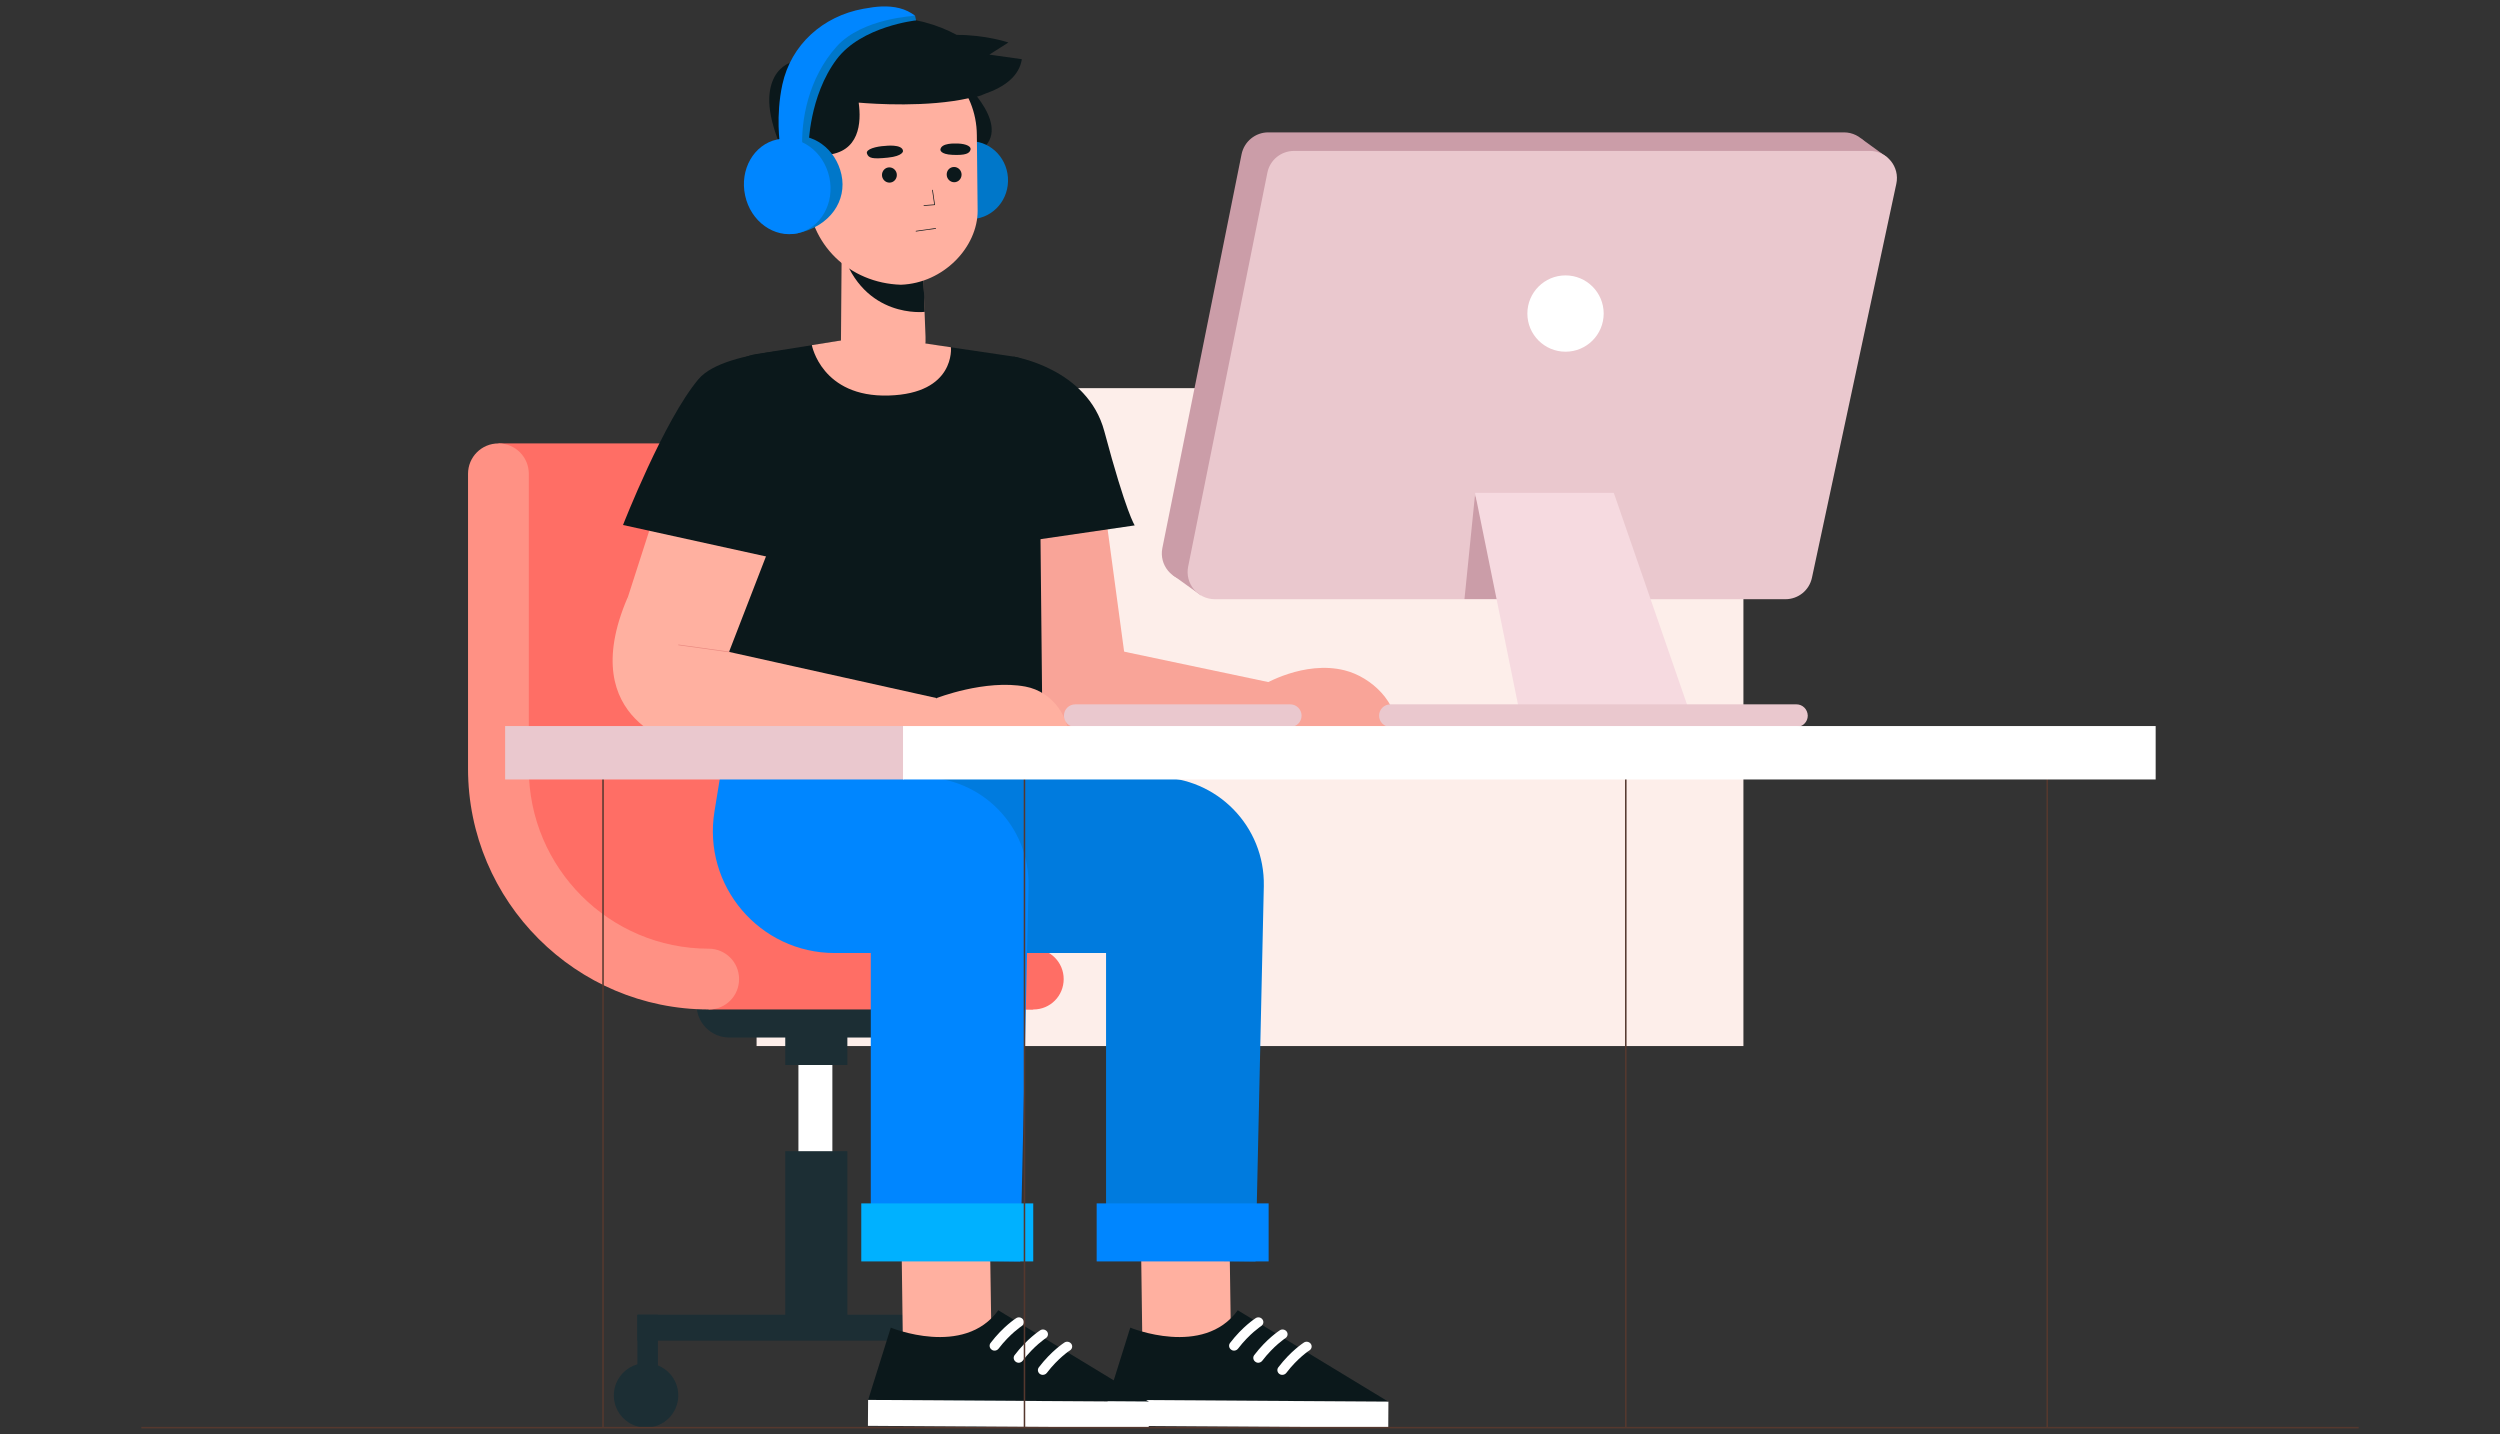 <?xml version="1.0" encoding="utf-8"?>
<!-- Generator: Adobe Illustrator 24.2.3, SVG Export Plug-In . SVG Version: 6.00 Build 0)  -->
<svg version="1.1" xmlns="http://www.w3.org/2000/svg" xmlns:xlink="http://www.w3.org/1999/xlink" x="0px" y="0px"
	 viewBox="0 0 1900 1090" style="enable-background:new 0 0 1900 1090;" xml:space="preserve">
<rect x="0" y="0" width="1900" height="1090" fill="#333333" stroke="none"/>
<style type="text/css">
	.st0{fill:#FDEEEA;}
	.st1{fill:#FFFFFF;}
	.st2{fill:#1C2E34;}
	.st3{fill:#FF6E65;}
	.st4{fill:#FF9184;}
	.st5{fill:#FFB0A0;}
	.st6{fill:#0B181B;}
	.st7{fill:#007BDE;}
	.st8{fill:#0086FF;}
	.st9{fill:#00B1FF;}
	.st10{fill:#F9A498;}
	.st11{fill:none;stroke:#E98980;stroke-width:0.5;stroke-miterlimit:10;}
	.st12{fill:#0077C9;}
	.st13{fill:none;stroke:#0B181B;stroke-width:0.527;stroke-linecap:round;stroke-linejoin:round;stroke-miterlimit:10;}
	.st14{fill:#FFBA99;}
	.st15{fill:none;stroke:#312220;stroke-width:0.557;stroke-linecap:round;stroke-linejoin:round;stroke-miterlimit:10;}
	.st16{fill:#CB9DA8;}
	.st17{fill:#EAC8CE;}
	.st18{fill:#F6DAE0;}
	.st19{fill:none;stroke:#55382E;stroke-width:1.161;stroke-miterlimit:10;}
</style>
<g id="BACKGROUND">
	<rect x="575" y="295" class="st0" width="750" height="500"/>
</g>
<g id="OBJECTS">
	<g>
		<g>
			<g>
				<g>
					<rect x="606.8" y="798.6" class="st1" width="25.8" height="91.1"/>
					<path class="st2" d="M687.2,788.5h-133c-13.7,0-24.8-11.1-24.8-24.8l0,0c0-13.7,11.1-24.8,24.8-24.8h133
						c13.7,0,24.8,11.1,24.8,24.8l0,0C711.9,777.4,700.8,788.5,687.2,788.5z"/>
					<rect x="596.8" y="777" class="st2" width="47.2" height="32.4"/>
					<rect x="596.8" y="874.9" class="st2" width="47.2" height="141.7"/>
					<rect x="484.4" y="999.2" class="st2" width="266.5" height="19.7"/>
					<rect x="484.4" y="999.2" class="st2" width="15.6" height="61.3"/>
					<path class="st2" d="M515.5,1060.5c0,13.5-11,24.5-24.5,24.5c-13.5,0-24.5-11-24.5-24.5c0-13.5,11-24.5,24.5-24.5
						C504.5,1036,515.5,1047,515.5,1060.5z"/>
					<rect x="735.3" y="999.2" class="st2" width="15.6" height="61.3"/>
					<path class="st2" d="M766.4,1060.5c0,13.5-11,24.5-24.5,24.5c-13.5,0-24.5-11-24.5-24.5c0-13.5,11-24.5,24.5-24.5
						C755.4,1036,766.4,1047,766.4,1060.5z"/>
				</g>
				<g>
					<g>
						<path class="st3" d="M785.4,767.2c-100.9,0-183-82.1-183-183V360.1c0-12.8,10.3-23.1,23.1-23.1c12.8,0,23.1,10.3,23.1,23.1
							v224.1c0,75.4,61.3,136.8,136.7,136.8c12.8,0,23.1,10.3,23.1,23.1S798.2,767.2,785.4,767.2z"/>
						<polygon class="st3" points="625.6,337 378.9,337 393.9,518 386.7,654.1 509.7,732.5 538.7,767.2 785.4,767.2 718.4,724.7 
							668.4,668 648.4,655.8 631.7,545.8 630.6,413.5 						"/>
					</g>
					<path class="st4" d="M538.7,767.2c-100.9,0-183-82.1-183-183V360.1c0-12.8,10.3-23.1,23.1-23.1c12.8,0,23.1,10.3,23.1,23.1
						v224.1c0,75.4,61.3,136.8,136.7,136.8c12.8,0,23.1,10.3,23.1,23.1S551.5,767.2,538.7,767.2z"/>
				</g>
			</g>
			<g>
				<g>
					<g>
						<g>
							<polygon class="st5" points="935.7,1030.6 933.8,898.1 866.5,894.6 868.4,1036.8 933.2,1037.2 							"/>
							<g>
								<path class="st6" d="M859,1009c0,0,55.6,22.9,81.7-13.2l114.5,69.5l-213.4-1.4L859,1009z"/>
								
									<rect x="938.6" y="967.8" transform="matrix(6.443136e-03 -1 1 6.443136e-03 -132.177 2015.941)" class="st1" width="19.7" height="213.4"/>
								<path class="st1" d="M939.3,1026.2c0.6-0.2,1.1-0.6,1.6-1.2c8.7-11.4,17.5-17.1,17.6-17.2c1.7-1.1,2.2-3.3,1-5
									c-1.2-1.7-3.5-2.1-5.2-1c-0.4,0.3-9.9,6.3-19.5,18.9c-1.2,1.6-0.8,3.8,0.8,5C936.7,1026.6,938.1,1026.7,939.3,1026.2z"/>
								<path class="st1" d="M957.7,1035.4c0.6-0.2,1.1-0.6,1.6-1.2c8.7-11.4,17.5-17.1,17.6-17.2c1.7-1.1,2.2-3.3,1-5
									c-1.2-1.6-3.5-2.1-5.2-1c-0.4,0.3-9.9,6.3-19.5,18.9c-1.2,1.6-0.8,3.8,0.8,5C955.1,1035.8,956.5,1035.9,957.7,1035.4z"/>
								<path class="st1" d="M976,1044.6c0.6-0.2,1.1-0.6,1.6-1.2c8.7-11.4,17.5-17.1,17.6-17.1c1.7-1.1,2.2-3.3,1-5
									c-1.2-1.6-3.5-2.1-5.2-1c-0.4,0.3-9.9,6.3-19.5,18.9c-1.2,1.6-0.8,3.8,0.8,5C973.4,1045,974.9,1045.1,976,1044.6z"/>
							</g>
						</g>
						<g>
							<g>
								<g>
									<path class="st7" d="M690.3,590.3l31.5,26.4c-9.2,56.4-39.6,107.6,17.5,107.6h101.3v232.9l113.6,1.5l6.3-285.3
										c0.9-45.4-35.6-82.6-81-82.7L690.3,590.3z"/>
									
										<rect x="833.4" y="914.6" transform="matrix(-1 -1.224647e-16 1.224647e-16 -1 1797.565 1873.279)" class="st8" width="130.7" height="44.1"/>
								</g>
							</g>
						</g>
					</g>
					<g>
						<g>
							<polygon class="st5" points="753.7,1030.6 751.7,898.1 684.5,894.6 686.4,1036.8 751.2,1037.2 							"/>
							<g>
								<path class="st6" d="M677,1009c0,0,55.6,22.9,81.7-13.2l114.5,69.5l-213.4-1.4L677,1009z"/>
								
									<rect x="756.5" y="967.8" transform="matrix(6.443115e-03 -1 1 6.443115e-03 -313.05 1833.899)" class="st1" width="19.7" height="213.4"/>
								<path class="st1" d="M757.3,1026.2c0.6-0.2,1.1-0.6,1.6-1.2c8.7-11.4,17.5-17.1,17.6-17.2c1.7-1.1,2.2-3.3,1-5
									c-1.2-1.7-3.5-2.1-5.2-1c-0.4,0.3-9.9,6.3-19.5,18.9c-1.2,1.6-0.8,3.8,0.8,5C754.7,1026.6,756.1,1026.7,757.3,1026.2z"/>
								<path class="st1" d="M775.6,1035.4c0.6-0.2,1.1-0.6,1.6-1.2c8.7-11.4,17.5-17.1,17.6-17.2c1.7-1.1,2.2-3.3,1-5
									c-1.2-1.6-3.5-2.1-5.2-1c-0.4,0.3-9.9,6.3-19.5,18.9c-1.2,1.6-0.8,3.8,0.8,5C773,1035.8,774.5,1035.9,775.6,1035.4z"/>
								<path class="st1" d="M794,1044.6c0.6-0.2,1.1-0.6,1.6-1.2c8.7-11.4,17.5-17.1,17.6-17.1c1.7-1.1,2.2-3.3,1-5
									c-1.2-1.6-3.5-2.1-5.2-1c-0.4,0.3-9.9,6.3-19.5,18.9c-1.2,1.6-0.8,3.8,0.8,5C791.4,1045,792.8,1045.1,794,1044.6z"/>
							</g>
						</g>
						<g>
							<g>
								<g>
									<path class="st8" d="M547.3,590.3l-4.3,26.4c-9.2,56.4,34.3,107.6,91.4,107.6h27.4v232.9l113.6,1.5l6.3-285.3
										c0.9-45.4-35.6-82.6-81-82.7L547.3,590.3z"/>
									
										<rect x="654.6" y="914.6" transform="matrix(-1 -1.224647e-16 1.224647e-16 -1 1439.862 1873.279)" class="st9" width="130.7" height="44.1"/>
								</g>
							</g>
						</g>
					</g>
				</g>
				<g>
					<g>
						<g>
							<polygon class="st10" points="829.9,490.1 983,522.4 991.3,553.1 790.8,555.9 774.7,472.7 							"/>
							<path class="st10" d="M959.8,520.6c0,0,31.3-19,62.3-11.1c20.5,5.2,40.7,24.9,39.2,46l0,0l-124.6-1.6L959.8,520.6z"/>
						</g>
						<g>
							<path class="st10" d="M838.7,379.4l17.7,131.1c0,0-76.5,40.3-74.9,35.4s-17.2-166.5-17.2-166.5H838.7z"/>
							<path class="st6" d="M770.3,271c0,0,56.2,8.8,69,56.8c16.7,62.5,23.1,71.5,23.1,71.5l-84.9,12.4L770.3,271z"/>
						</g>
					</g>
					<g>
						<g>
							<path class="st6" d="M662.4,255.1l108,15.9c10.9,1.6,19.1,11,19.2,22l2.6,256.1l-240.9,0.7l-16.3-223.4l9-30.3
								c4.2-14.2,16.1-24.7,30.7-27L662.4,255.1z"/>
						</g>
					</g>
					<g>
						<g>
							<polygon class="st5" points="591.6,398.4 546.5,515 477,454.4 504,370.5 							"/>
							<path class="st6" d="M635.6,264.1c0,0-83.8-0.7-104.7,24C504.6,319.3,473.5,399,473.5,399l136.4,30L635.6,264.1z"/>
						</g>
						<g>
							<g>
								<path class="st5" d="M554.3,495.5l157.3,35l-6.5,34.8l-185.9,1.2c0,0-83.2-16.8-42.3-112.2L554.3,495.5z"/>
								<path class="st5" d="M711.7,530.6c0,0,37-14.5,67.6-8.8c20.8,3.9,34.8,23.7,33.2,44.8l0,0l-123.6-1.1L711.7,530.6z"/>
							</g>
							<line class="st11" x1="554.3" y1="495.5" x2="515.5" y2="490.1"/>
						</g>
					</g>
				</g>
				<g>
					<path class="st6" d="M734.5,64.4c0,0,42.8,40.2,0.6,54.8L734.5,64.4z"/>
					<path class="st12" d="M708.9,136c-0.4,16.3,12,30,27.8,30.5c15.8,0.5,29-12.3,29.4-28.7c0.4-16.3-12-30-27.8-30.5
						C722.6,106.9,709.4,119.7,708.9,136z"/>
					<path class="st5" d="M701.2,199.1l2.2,57c0.8,20-10.7,31.2-29.8,31.7l0,0c-16.3,0.5-34.5-6.7-34.5-24.4l0.7-89.9L701.2,199.1z"
						/>
					<path class="st6" d="M702.8,237c0,0-46.3,5.7-62.8-46c-5.2-16.3,61.1,2.2,61.1,2.2L702.8,237z"/>
					<path class="st5" d="M684.7,216.4L684.7,216.4c32.6-1.2,58.4-28.8,58.3-56.3l-0.6-57.5c-0.2-34.5-26.8-62.7-60.2-63.7l0,0
						c-34.2-1.1-68.6,26.5-69.6,61.7l1,44.8C614.5,185.8,645.6,215.2,684.7,216.4z"/>
					<g>
						<polyline class="st13" points="708.7,144.5 710.3,155.6 702.2,156.2 						"/>
						<path class="st6" d="M672.6,110.9c0,0,13.3-1.7,13.7,3.9c0,0,0.1,3.8-11.5,5c-11.6,1.2-14.7,0.5-15.9-3.1
							C657.7,113.3,666.3,111.2,672.6,110.9z"/>
						<path class="st6" d="M726.4,109.1c0,0-11.1-0.7-11.7,4.6c0,0-0.4,3.6,9.3,4c9.7,0.4,12.8-1,13.6-3.9
							C738.4,110.4,731.6,108.9,726.4,109.1z"/>
						<path class="st6" d="M719.5,132.7c0,3.2,2.6,5.8,5.7,5.8c3.1,0,5.6-2.6,5.6-5.8c0-3.2-2.6-5.8-5.7-5.8
							C721.9,126.9,719.4,129.5,719.5,132.7z"/>
						<path class="st6" d="M670.3,133c0,3.2,2.6,5.8,5.7,5.8c3.1,0,5.6-2.6,5.6-5.8c0-3.2-2.6-5.8-5.7-5.8
							C672.8,127.2,670.3,129.8,670.3,133z"/>
						<line class="st13" x1="696.2" y1="175.7" x2="711.1" y2="173.6"/>
					</g>
					<path class="st6" d="M776.6,45l-24.7-3.5c7.2-4.6,14.5-9.2,14.5-9.2s-16.9-5.8-39.3-5.8c-14.6-7.9-33.4-13.3-53-13.5
						c-28.7-0.4-53.2,15.2-62.1,32.3l0,0c0,0-23.8-1.5-27.1,25.5c-4.2,34.9,37.8,92.7,37.8,92.7l4.7-45.7
						C653.5,116,654.7,93,652.6,78c11.7,1,52.2,3.7,83.8-3.4c3.4-0.4,8.1-1.3,12.1-3.3C763.5,66.1,774.6,57.9,776.6,45z"/>
					<g>
						<path class="st14" d="M583.7,145.5c-0.4,13.1,9.6,24,22.3,24.4c12.7,0.4,23.2-9.9,23.6-22.9c0.4-13.1-9.6-24-22.3-24.4
							C594.6,122.1,584,132.4,583.7,145.5z"/>
						<path class="st15" d="M614.2,152.1c0,0,0.5-17.1-15.5-15"/>
					</g>
					<g>
						<path class="st12" d="M695.5,12.2l0.7,3.3c0,0-41.4,4.4-60.3,29.5c-21,28-21.4,65.9-21.4,65.9l-9,0.8l0.6-60L624.2,33
							l28.6-17.1l20-6.4L695.5,12.2z"/>
						<g>
							<path class="st12" d="M639.5,132.7c4.3,19.7-8.4,39.2-33.4,44.6c-17.7,3.8-26.3-11-30.6-30.7c-4.3-19.7,6.6-38.8,24.3-42.6
								C617.4,100.1,635.2,113,639.5,132.7z"/>
							<path class="st8" d="M630.3,134.7c4.3,19.7-6.6,38.8-24.3,42.6c-17.7,3.8-35.5-9-39.7-28.7c-4.3-19.7,6.6-38.8,24.3-42.6
								C608.3,102.1,626,115,630.3,134.7z"/>
						</g>
						<path class="st8" d="M592.8,110.1c0,0-3.4-21.9,1.8-45.9c6.6-30.3,30.8-51.9,61.4-57.5c2.3-0.4,4.8-0.8,7.4-1.2
							c8.9-1.2,18.5-0.9,26.5,3c2,1,4,2.2,5.7,3.5c0,0-40.2,1.7-59.6,23.2c-21.8,24.2-27.5,56.8-26.2,78.5L592.8,110.1z"/>
					</g>
					<path class="st5" d="M617,262.3l45.4-7.3l60.3,8.9c0,0,3.7,35.2-47.3,36.7C624.4,302.1,617,262.3,617,262.3z"/>
				</g>
			</g>
		</g>
		<g>
			<g>
				<g>
					<g>
						<polygon class="st16" points="891.2,437 912.6,452.4 1064.5,324.1 1434.5,119.8 1414.6,105.4 1160.7,183.3 						"/>
						<path class="st16" d="M943.6,117.2l-60.2,299.3c-2.6,12.8,7.2,24.8,20.3,24.8h433.6c9.8,0,18.2-6.8,20.2-16.4l64.1-299.3
							c2.8-12.9-7.1-25-20.2-25H963.9C954.1,100.6,945.6,107.5,943.6,117.2z"/>
						<path class="st17" d="M963.2,131.3L903,430.6c-2.6,12.8,7.2,24.8,20.3,24.8h433.6c9.8,0,18.2-6.8,20.2-16.4l64.1-299.3
							c2.8-12.9-7.1-25-20.2-25H983.5C973.6,114.7,965.1,121.6,963.2,131.3z"/>
						<polygon class="st16" points="1121,376.2 1113,455.3 1148.1,455.3 						"/>
						<polygon class="st18" points="1121,374.6 1157,551.8 1287.8,551.8 1226.5,374.6 						"/>
						<circle class="st1" cx="1189.8" cy="238.3" r="29"/>
						<path class="st17" d="M1365.3,535.3h-308.6c-4.7,0-8.6,3.8-8.6,8.6l0,0c0,4.7,3.8,8.6,8.6,8.6h308.6c4.7,0,8.6-3.8,8.6-8.6
							l0,0C1373.8,539.1,1370,535.3,1365.3,535.3z"/>
						<path class="st17" d="M980.6,535.3H817.2c-4.7,0-8.6,3.8-8.6,8.6l0,0c0,4.7,3.8,8.6,8.6,8.6h163.4c4.7,0,8.6-3.8,8.6-8.6l0,0
							C989.2,539.1,985.3,535.3,980.6,535.3z"/>
					</g>
				</g>
				<g>
					<line class="st19" x1="778.6" y1="579.7" x2="778.6" y2="1085"/>
					<line class="st19" x1="458.3" y1="579.7" x2="458.3" y2="1085"/>
					<line class="st19" x1="1555.9" y1="579.7" x2="1555.9" y2="1085"/>
					<line class="st19" x1="1235.6" y1="579.7" x2="1235.6" y2="1085"/>
					<rect x="383.9" y="551.8" class="st17" width="303" height="40.6"/>
					<rect x="686.3" y="551.8" class="st1" width="952" height="40.6"/>
				</g>
			</g>
			<line class="st19" x1="1792.6" y1="1085" x2="107.4" y2="1085"/>
		</g>
	</g>
</g>
<g id="DESIGNED_BY_FREEPIK">
</g>
</svg>
